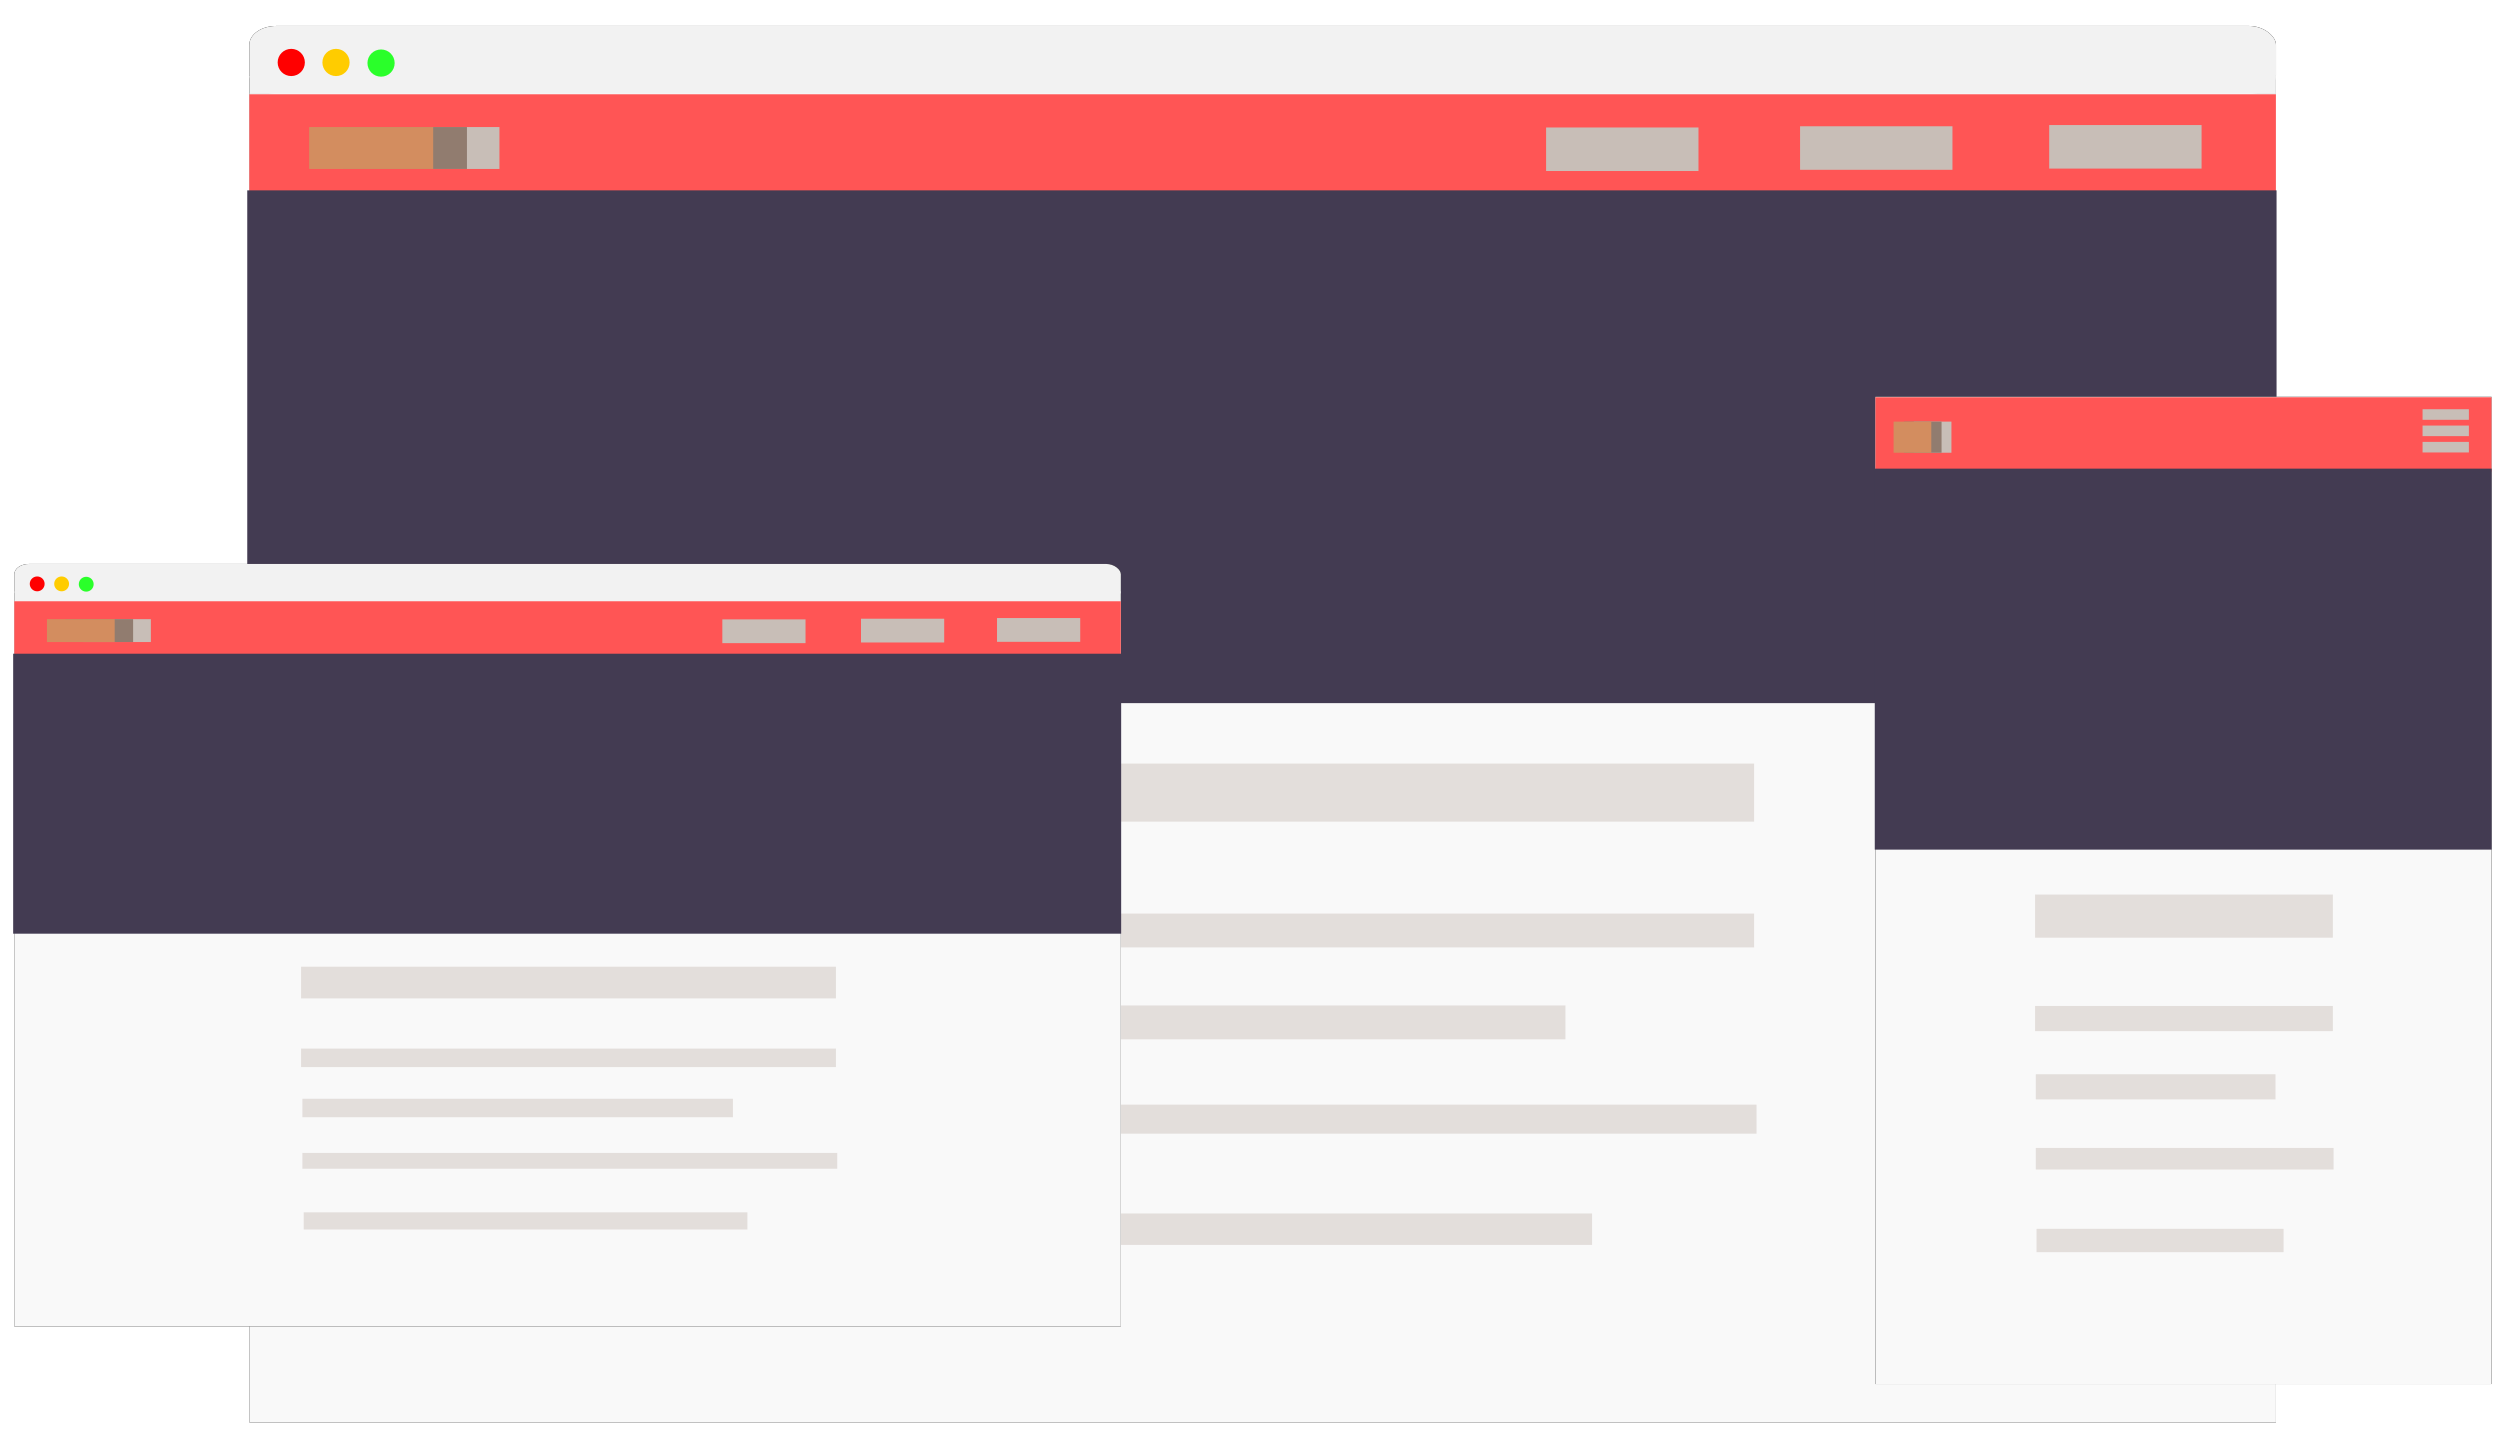 <?xml version="1.0" encoding="UTF-8" standalone="no"?>
<!-- Created with Inkscape (http://www.inkscape.org/) -->

<svg
   xmlns:dc="http://purl.org/dc/elements/1.1/"
   xmlns:cc="http://creativecommons.org/ns#"
   xmlns:rdf="http://www.w3.org/1999/02/22-rdf-syntax-ns#"
   xmlns:svg="http://www.w3.org/2000/svg"
   xmlns="http://www.w3.org/2000/svg"
   xmlns:sodipodi="http://sodipodi.sourceforge.net/DTD/sodipodi-0.dtd"
   xmlns:inkscape="http://www.inkscape.org/namespaces/inkscape"
   width="1033.606"
   height="598.867"
   id="svg4144"
   version="1.1"
   inkscape:version="0.48.4 r9939"
   sodipodi:docname="browser-2.svg">
  <defs
     id="defs4146">
    <filter
       inkscape:collect="always"
       id="filter4923"
       color-interpolation-filters="sRGB">
      <feGaussianBlur
         inkscape:collect="always"
         stdDeviation="4.497"
         id="feGaussianBlur4925" />
    </filter>
  </defs>
  <sodipodi:namedview
     id="base"
     pagecolor="#ffffff"
     bordercolor="#666666"
     borderopacity="1.0"
     inkscape:pageopacity="0.0"
     inkscape:pageshadow="2"
     inkscape:zoom="0.70710678"
     inkscape:cx="599.1116"
     inkscape:cy="385.51169"
     inkscape:document-units="px"
     inkscape:current-layer="layer1"
     showgrid="false"
     guidetolerance="12"
     gridtolerance="10"
     showguides="true"
     inkscape:guide-bbox="true"
     inkscape:window-width="1680"
     inkscape:window-height="995"
     inkscape:window-x="0"
     inkscape:window-y="-3"
     inkscape:window-maximized="1"
     fit-margin-top="0"
     fit-margin-left="0"
     fit-margin-right="0"
     fit-margin-bottom="0" />
  <g
     inkscape:label="Layer 1"
     inkscape:groupmode="layer"
     id="layer1"
     transform="translate(-8.645,-363.173)">
    <g
       id="g5404">
      <g
         transform="translate(26.87,-8.485)"
         id="g5062">
        <g
           id="g4979"
           transform="translate(7.071,49.497)">
          <g
             style="fill:#000000;filter:url(#filter4923)"
             id="g4271">
            <g
               style="fill:#000000"
               transform="matrix(1,0,0,0.701,0,99.492)"
               id="g4273">
              <rect
                 style="fill:#000000;fill-opacity:1;stroke:none"
                 id="rect4275"
                 width="837.922"
                 height="40.158"
                 x="77.782"
                 y="332.954"
                 ry="11.129" />
              <rect
                 style="fill:#000000;fill-opacity:1;stroke:none"
                 id="rect4277"
                 width="837.877"
                 height="10.56"
                 x="77.795"
                 y="362.481"
                 ry="0" />
            </g>
            <path
               transform="translate(6.625,335.143)"
               d="m 94.125,12.844 c 0,3.107 -2.518,5.625 -5.625,5.625 -3.107,0 -5.625,-2.518 -5.625,-5.625 0,-3.107 2.518,-5.625 5.625,-5.625 3.107,0 5.625,2.518 5.625,5.625 z"
               sodipodi:ry="5.625"
               sodipodi:rx="5.625"
               sodipodi:cy="12.844484"
               sodipodi:cx="88.5"
               id="path4279"
               style="fill:#000000;fill-opacity:1;stroke:none"
               sodipodi:type="arc" />
            <path
               sodipodi:type="arc"
               style="fill:#000000;fill-opacity:1;stroke:none"
               id="path4281"
               sodipodi:cx="88.5"
               sodipodi:cy="12.844484"
               sodipodi:rx="5.625"
               sodipodi:ry="5.625"
               d="m 94.125,12.844 c 0,3.107 -2.518,5.625 -5.625,5.625 -3.107,0 -5.625,-2.518 -5.625,-5.625 0,-3.107 2.518,-5.625 5.625,-5.625 3.107,0 5.625,2.518 5.625,5.625 z"
               transform="translate(25.125,335.143)" />
            <path
               transform="translate(43.75,335.393)"
               d="m 94.125,12.844 c 0,3.107 -2.518,5.625 -5.625,5.625 -3.107,0 -5.625,-2.518 -5.625,-5.625 0,-3.107 2.518,-5.625 5.625,-5.625 3.107,0 5.625,2.518 5.625,5.625 z"
               sodipodi:ry="5.625"
               sodipodi:rx="5.625"
               sodipodi:cy="12.844484"
               sodipodi:cx="88.5"
               id="path4283"
               style="fill:#000000;fill-opacity:1;stroke:none"
               sodipodi:type="arc" />
            <rect
               ry="0"
               y="360.871"
               x="77.782"
               height="549.363"
               width="837.895"
               id="rect4285"
               style="fill:#000000;fill-opacity:1;stroke:none" />
          </g>
          <g
             id="g4230">
            <g
               id="g4167"
               transform="matrix(1,0,0,0.701,0,99.492)">
              <rect
                 ry="11.129"
                 y="332.954"
                 x="77.782"
                 height="40.158"
                 width="837.922"
                 id="rect4161"
                 style="fill:#f2f2f2;fill-opacity:1;stroke:none" />
              <rect
                 ry="0"
                 y="362.481"
                 x="77.795"
                 height="10.56"
                 width="837.877"
                 id="rect4163"
                 style="fill:#f2f2f2;fill-opacity:1;stroke:none" />
            </g>
            <path
               sodipodi:type="arc"
               style="fill:#ff0000;fill-opacity:1;stroke:none"
               id="path4171"
               sodipodi:cx="88.5"
               sodipodi:cy="12.844484"
               sodipodi:rx="5.625"
               sodipodi:ry="5.625"
               d="m 94.125,12.844 c 0,3.107 -2.518,5.625 -5.625,5.625 -3.107,0 -5.625,-2.518 -5.625,-5.625 0,-3.107 2.518,-5.625 5.625,-5.625 3.107,0 5.625,2.518 5.625,5.625 z"
               transform="translate(6.625,335.143)" />
            <path
               transform="translate(25.125,335.143)"
               d="m 94.125,12.844 c 0,3.107 -2.518,5.625 -5.625,5.625 -3.107,0 -5.625,-2.518 -5.625,-5.625 0,-3.107 2.518,-5.625 5.625,-5.625 3.107,0 5.625,2.518 5.625,5.625 z"
               sodipodi:ry="5.625"
               sodipodi:rx="5.625"
               sodipodi:cy="12.844484"
               sodipodi:cx="88.5"
               id="path4173"
               style="fill:#ffcc00;fill-opacity:1;stroke:none"
               sodipodi:type="arc" />
            <path
               sodipodi:type="arc"
               style="fill:#2aff2a;fill-opacity:1;stroke:none"
               id="path4187"
               sodipodi:cx="88.5"
               sodipodi:cy="12.844484"
               sodipodi:rx="5.625"
               sodipodi:ry="5.625"
               d="m 94.125,12.844 c 0,3.107 -2.518,5.625 -5.625,5.625 -3.107,0 -5.625,-2.518 -5.625,-5.625 0,-3.107 2.518,-5.625 5.625,-5.625 3.107,0 5.625,2.518 5.625,5.625 z"
               transform="translate(43.75,335.393)" />
            <rect
               style="fill:#f9f9f9;fill-opacity:1;stroke:none"
               id="rect4191"
               width="837.895"
               height="549.363"
               x="77.782"
               y="360.871"
               ry="0" />
          </g>
        </g>
        <rect
           style="fill:#ff5555;fill-opacity:1;stroke:none"
           id="rect4997"
           width="837.86"
           height="41.423"
           x="84.861"
           y="410.636" />
        <g
           id="g5005">
          <rect
             y="424.186"
             x="137.002"
             height="17.324"
             width="51.265"
             id="rect5003"
             style="fill:#c8beb7;fill-opacity:1;stroke:none" />
          <rect
             style="fill:#917c6f;fill-opacity:1;stroke:none"
             id="rect5001"
             width="51.265"
             height="17.324"
             x="123.567"
             y="424.186" />
          <rect
             y="424.186"
             x="109.602"
             height="17.324"
             width="51.265"
             id="rect4999"
             style="fill:#d38d5f;fill-opacity:1;stroke:none" />
        </g>
        <rect
           style="fill:#c8beb7;fill-opacity:1;stroke:none"
           id="rect5010"
           width="63"
           height="18"
           x="829"
           y="423.362" />
        <rect
           y="423.862"
           x="726"
           height="18"
           width="63"
           id="rect5012"
           style="fill:#c8beb7;fill-opacity:1;stroke:none" />
        <rect
           style="fill:#c8beb7;fill-opacity:1;stroke:none"
           id="rect5014"
           width="63"
           height="18"
           x="621"
           y="424.362" />
        <rect
           style="fill:#433b52;fill-opacity:1;stroke:none"
           id="rect5016"
           width="839"
           height="212"
           x="84"
           y="450.362" />
        <rect
           style="fill:#e3dedb;fill-opacity:1;stroke:none"
           id="rect5018"
           width="405"
           height="24"
           x="302"
           y="687.362" />
        <rect
           y="749.362"
           x="302"
           height="14"
           width="405"
           id="rect5020"
           style="fill:#e3dedb;fill-opacity:1;stroke:none" />
        <rect
           style="fill:#e3dedb;fill-opacity:1;stroke:none"
           id="rect5022"
           width="326"
           height="14"
           x="303"
           y="787.362" />
        <rect
           y="828.362"
           x="303"
           height="12"
           width="405"
           id="rect5024"
           style="fill:#e3dedb;fill-opacity:1;stroke:none" />
        <rect
           style="fill:#e3dedb;fill-opacity:1;stroke:none"
           id="rect5026"
           width="336"
           height="13"
           x="304"
           y="873.362" />
      </g>
      <g
         transform="matrix(0.546,0,0,0.546,-31.777,387.549)"
         id="g5095">
        <g
           transform="translate(7.071,49.497)"
           id="g5097">
          <g
             id="g5099"
             style="fill:#000000;filter:url(#filter4923)">
            <g
               id="g5101"
               transform="matrix(1,0,0,0.701,0,99.492)"
               style="fill:#000000">
              <rect
                 ry="11.129"
                 y="332.954"
                 x="77.782"
                 height="40.158"
                 width="837.922"
                 id="rect5103"
                 style="fill:#000000;fill-opacity:1;stroke:none" />
              <rect
                 ry="0"
                 y="362.481"
                 x="77.795"
                 height="10.56"
                 width="837.877"
                 id="rect5105"
                 style="fill:#000000;fill-opacity:1;stroke:none" />
            </g>
            <path
               sodipodi:type="arc"
               style="fill:#000000;fill-opacity:1;stroke:none"
               id="path5107"
               sodipodi:cx="88.5"
               sodipodi:cy="12.844484"
               sodipodi:rx="5.625"
               sodipodi:ry="5.625"
               d="m 94.125,12.844 c 0,3.107 -2.518,5.625 -5.625,5.625 -3.107,0 -5.625,-2.518 -5.625,-5.625 0,-3.107 2.518,-5.625 5.625,-5.625 3.107,0 5.625,2.518 5.625,5.625 z"
               transform="translate(6.625,335.143)" />
            <path
               transform="translate(25.125,335.143)"
               d="m 94.125,12.844 c 0,3.107 -2.518,5.625 -5.625,5.625 -3.107,0 -5.625,-2.518 -5.625,-5.625 0,-3.107 2.518,-5.625 5.625,-5.625 3.107,0 5.625,2.518 5.625,5.625 z"
               sodipodi:ry="5.625"
               sodipodi:rx="5.625"
               sodipodi:cy="12.844484"
               sodipodi:cx="88.5"
               id="path5109"
               style="fill:#000000;fill-opacity:1;stroke:none"
               sodipodi:type="arc" />
            <path
               sodipodi:type="arc"
               style="fill:#000000;fill-opacity:1;stroke:none"
               id="path5111"
               sodipodi:cx="88.5"
               sodipodi:cy="12.844484"
               sodipodi:rx="5.625"
               sodipodi:ry="5.625"
               d="m 94.125,12.844 c 0,3.107 -2.518,5.625 -5.625,5.625 -3.107,0 -5.625,-2.518 -5.625,-5.625 0,-3.107 2.518,-5.625 5.625,-5.625 3.107,0 5.625,2.518 5.625,5.625 z"
               transform="translate(43.75,335.393)" />
            <rect
               style="fill:#000000;fill-opacity:1;stroke:none"
               id="rect5113"
               width="837.895"
               height="549.363"
               x="77.782"
               y="360.871"
               ry="0" />
          </g>
          <g
             id="g5115">
            <g
               transform="matrix(1,0,0,0.701,0,99.492)"
               id="g5117">
              <rect
                 style="fill:#f2f2f2;fill-opacity:1;stroke:none"
                 id="rect5119"
                 width="837.922"
                 height="40.158"
                 x="77.782"
                 y="332.954"
                 ry="11.129" />
              <rect
                 style="fill:#f2f2f2;fill-opacity:1;stroke:none"
                 id="rect5121"
                 width="837.877"
                 height="10.56"
                 x="77.795"
                 y="362.481"
                 ry="0" />
            </g>
            <path
               transform="translate(6.625,335.143)"
               d="m 94.125,12.844 c 0,3.107 -2.518,5.625 -5.625,5.625 -3.107,0 -5.625,-2.518 -5.625,-5.625 0,-3.107 2.518,-5.625 5.625,-5.625 3.107,0 5.625,2.518 5.625,5.625 z"
               sodipodi:ry="5.625"
               sodipodi:rx="5.625"
               sodipodi:cy="12.844484"
               sodipodi:cx="88.5"
               id="path5123"
               style="fill:#ff0000;fill-opacity:1;stroke:none"
               sodipodi:type="arc" />
            <path
               sodipodi:type="arc"
               style="fill:#ffcc00;fill-opacity:1;stroke:none"
               id="path5125"
               sodipodi:cx="88.5"
               sodipodi:cy="12.844484"
               sodipodi:rx="5.625"
               sodipodi:ry="5.625"
               d="m 94.125,12.844 c 0,3.107 -2.518,5.625 -5.625,5.625 -3.107,0 -5.625,-2.518 -5.625,-5.625 0,-3.107 2.518,-5.625 5.625,-5.625 3.107,0 5.625,2.518 5.625,5.625 z"
               transform="translate(25.125,335.143)" />
            <path
               transform="translate(43.75,335.393)"
               d="m 94.125,12.844 c 0,3.107 -2.518,5.625 -5.625,5.625 -3.107,0 -5.625,-2.518 -5.625,-5.625 0,-3.107 2.518,-5.625 5.625,-5.625 3.107,0 5.625,2.518 5.625,5.625 z"
               sodipodi:ry="5.625"
               sodipodi:rx="5.625"
               sodipodi:cy="12.844484"
               sodipodi:cx="88.5"
               id="path5127"
               style="fill:#2aff2a;fill-opacity:1;stroke:none"
               sodipodi:type="arc" />
            <rect
               ry="0"
               y="360.871"
               x="77.782"
               height="549.363"
               width="837.895"
               id="rect5129"
               style="fill:#f9f9f9;fill-opacity:1;stroke:none" />
          </g>
        </g>
        <rect
           y="410.636"
           x="84.861"
           height="41.423"
           width="837.86"
           id="rect5131"
           style="fill:#ff5555;fill-opacity:1;stroke:none" />
        <g
           id="g5133">
          <rect
             style="fill:#c8beb7;fill-opacity:1;stroke:none"
             id="rect5135"
             width="51.265"
             height="17.324"
             x="137.002"
             y="424.186" />
          <rect
             y="424.186"
             x="123.567"
             height="17.324"
             width="51.265"
             id="rect5137"
             style="fill:#917c6f;fill-opacity:1;stroke:none" />
          <rect
             style="fill:#d38d5f;fill-opacity:1;stroke:none"
             id="rect5139"
             width="51.265"
             height="17.324"
             x="109.602"
             y="424.186" />
        </g>
        <rect
           y="423.362"
           x="829"
           height="18"
           width="63"
           id="rect5141"
           style="fill:#c8beb7;fill-opacity:1;stroke:none" />
        <rect
           style="fill:#c8beb7;fill-opacity:1;stroke:none"
           id="rect5143"
           width="63"
           height="18"
           x="726"
           y="423.862" />
        <rect
           y="424.362"
           x="621"
           height="18"
           width="63"
           id="rect5145"
           style="fill:#c8beb7;fill-opacity:1;stroke:none" />
        <rect
           y="450.362"
           x="84"
           height="212"
           width="839"
           id="rect5147"
           style="fill:#433b52;fill-opacity:1;stroke:none" />
        <rect
           y="687.362"
           x="302"
           height="24"
           width="405"
           id="rect5149"
           style="fill:#e3dedb;fill-opacity:1;stroke:none" />
        <rect
           style="fill:#e3dedb;fill-opacity:1;stroke:none"
           id="rect5151"
           width="405"
           height="14"
           x="302"
           y="749.362" />
        <rect
           y="787.362"
           x="303"
           height="14"
           width="326"
           id="rect5153"
           style="fill:#e3dedb;fill-opacity:1;stroke:none" />
        <rect
           style="fill:#e3dedb;fill-opacity:1;stroke:none"
           id="rect5155"
           width="405"
           height="12"
           x="303"
           y="828.362" />
        <rect
           y="873.362"
           x="304"
           height="13"
           width="336"
           id="rect5157"
           style="fill:#e3dedb;fill-opacity:1;stroke:none" />
      </g>
      <g
         transform="matrix(0.304,0,0,0.743,758.217,222.311)"
         id="g5159">
        <g
           transform="translate(7.071,49.497)"
           id="g5161">
          <g
             id="g5163"
             style="fill:#000000;filter:url(#filter4923)">
            <g
               id="g5165"
               transform="matrix(1,0,0,0.701,0,99.492)"
               style="fill:#000000" />
            <path
               inkscape:connector-curvature="0"
               id="rect5177"
               d="m 77.782,360.871 837.895,0 0,549.363 -837.895,0 z"
               style="fill:#000000;fill-opacity:1;stroke:none" />
          </g>
          <g
             id="g5179">
            <g
               transform="matrix(1,0,0,0.701,0,99.492)"
               id="g5181" />
            <path
               inkscape:connector-curvature="0"
               id="rect5193"
               d="m 77.782,360.871 837.895,0 0,549.363 -837.895,0 z"
               style="fill:#f9f9f9;fill-opacity:1;stroke:none" />
          </g>
        </g>
        <path
           inkscape:connector-curvature="0"
           id="rect5195"
           d="m 84.861,410.636 837.86,0 0,41.423 -837.86,0 z"
           style="fill:#ff5555;fill-opacity:1;stroke:none" />
        <g
           id="g5197">
          <path
             inkscape:connector-curvature="0"
             id="rect5199"
             d="m 137.002,424.186 51.265,0 0,17.324 -51.265,0 z"
             style="fill:#c8beb7;fill-opacity:1;stroke:none" />
          <path
             inkscape:connector-curvature="0"
             id="rect5201"
             d="m 123.567,424.186 51.265,0 0,17.324 -51.265,0 z"
             style="fill:#917c6f;fill-opacity:1;stroke:none" />
          <path
             inkscape:connector-curvature="0"
             id="rect5203"
             d="m 109.602,424.186 51.265,0 0,17.324 -51.265,0 z"
             style="fill:#d38d5f;fill-opacity:1;stroke:none" />
        </g>
        <path
           inkscape:connector-curvature="0"
           id="rect5205"
           d="m 829,435.477 63,0 0,5.885 -63,0 z"
           style="fill:#c8beb7;fill-opacity:1;stroke:none" />
        <path
           inkscape:connector-curvature="0"
           id="rect5211"
           d="m 84,450.362 839,0 0,212 -839,0 z"
           style="fill:#433b52;fill-opacity:1;stroke:none" />
        <path
           inkscape:connector-curvature="0"
           id="rect5213"
           d="m 302,687.362 405,0 0,24 -405,0 z"
           style="fill:#e3dedb;fill-opacity:1;stroke:none" />
        <path
           inkscape:connector-curvature="0"
           id="rect5215"
           d="m 302,749.362 405,0 0,14 -405,0 z"
           style="fill:#e3dedb;fill-opacity:1;stroke:none" />
        <path
           inkscape:connector-curvature="0"
           id="rect5217"
           d="m 303,787.362 326,0 0,14 -326,0 z"
           style="fill:#e3dedb;fill-opacity:1;stroke:none" />
        <path
           inkscape:connector-curvature="0"
           id="rect5219"
           d="m 303,828.362 405,0 0,12 -405,0 z"
           style="fill:#e3dedb;fill-opacity:1;stroke:none" />
        <path
           inkscape:connector-curvature="0"
           id="rect5221"
           d="m 304,873.362 336,0 0,13 -336,0 z"
           style="fill:#e3dedb;fill-opacity:1;stroke:none" />
        <path
           style="fill:#c8beb7;fill-opacity:1;stroke:none"
           d="m 829,426.391 63,0 0,5.885 -63,0 z"
           id="path5400"
           inkscape:connector-curvature="0" />
        <path
           inkscape:connector-curvature="0"
           id="path5402"
           d="m 829,417.305 63,0 0,5.885 -63,0 z"
           style="fill:#c8beb7;fill-opacity:1;stroke:none" />
      </g>
    </g>
  </g>
</svg>
